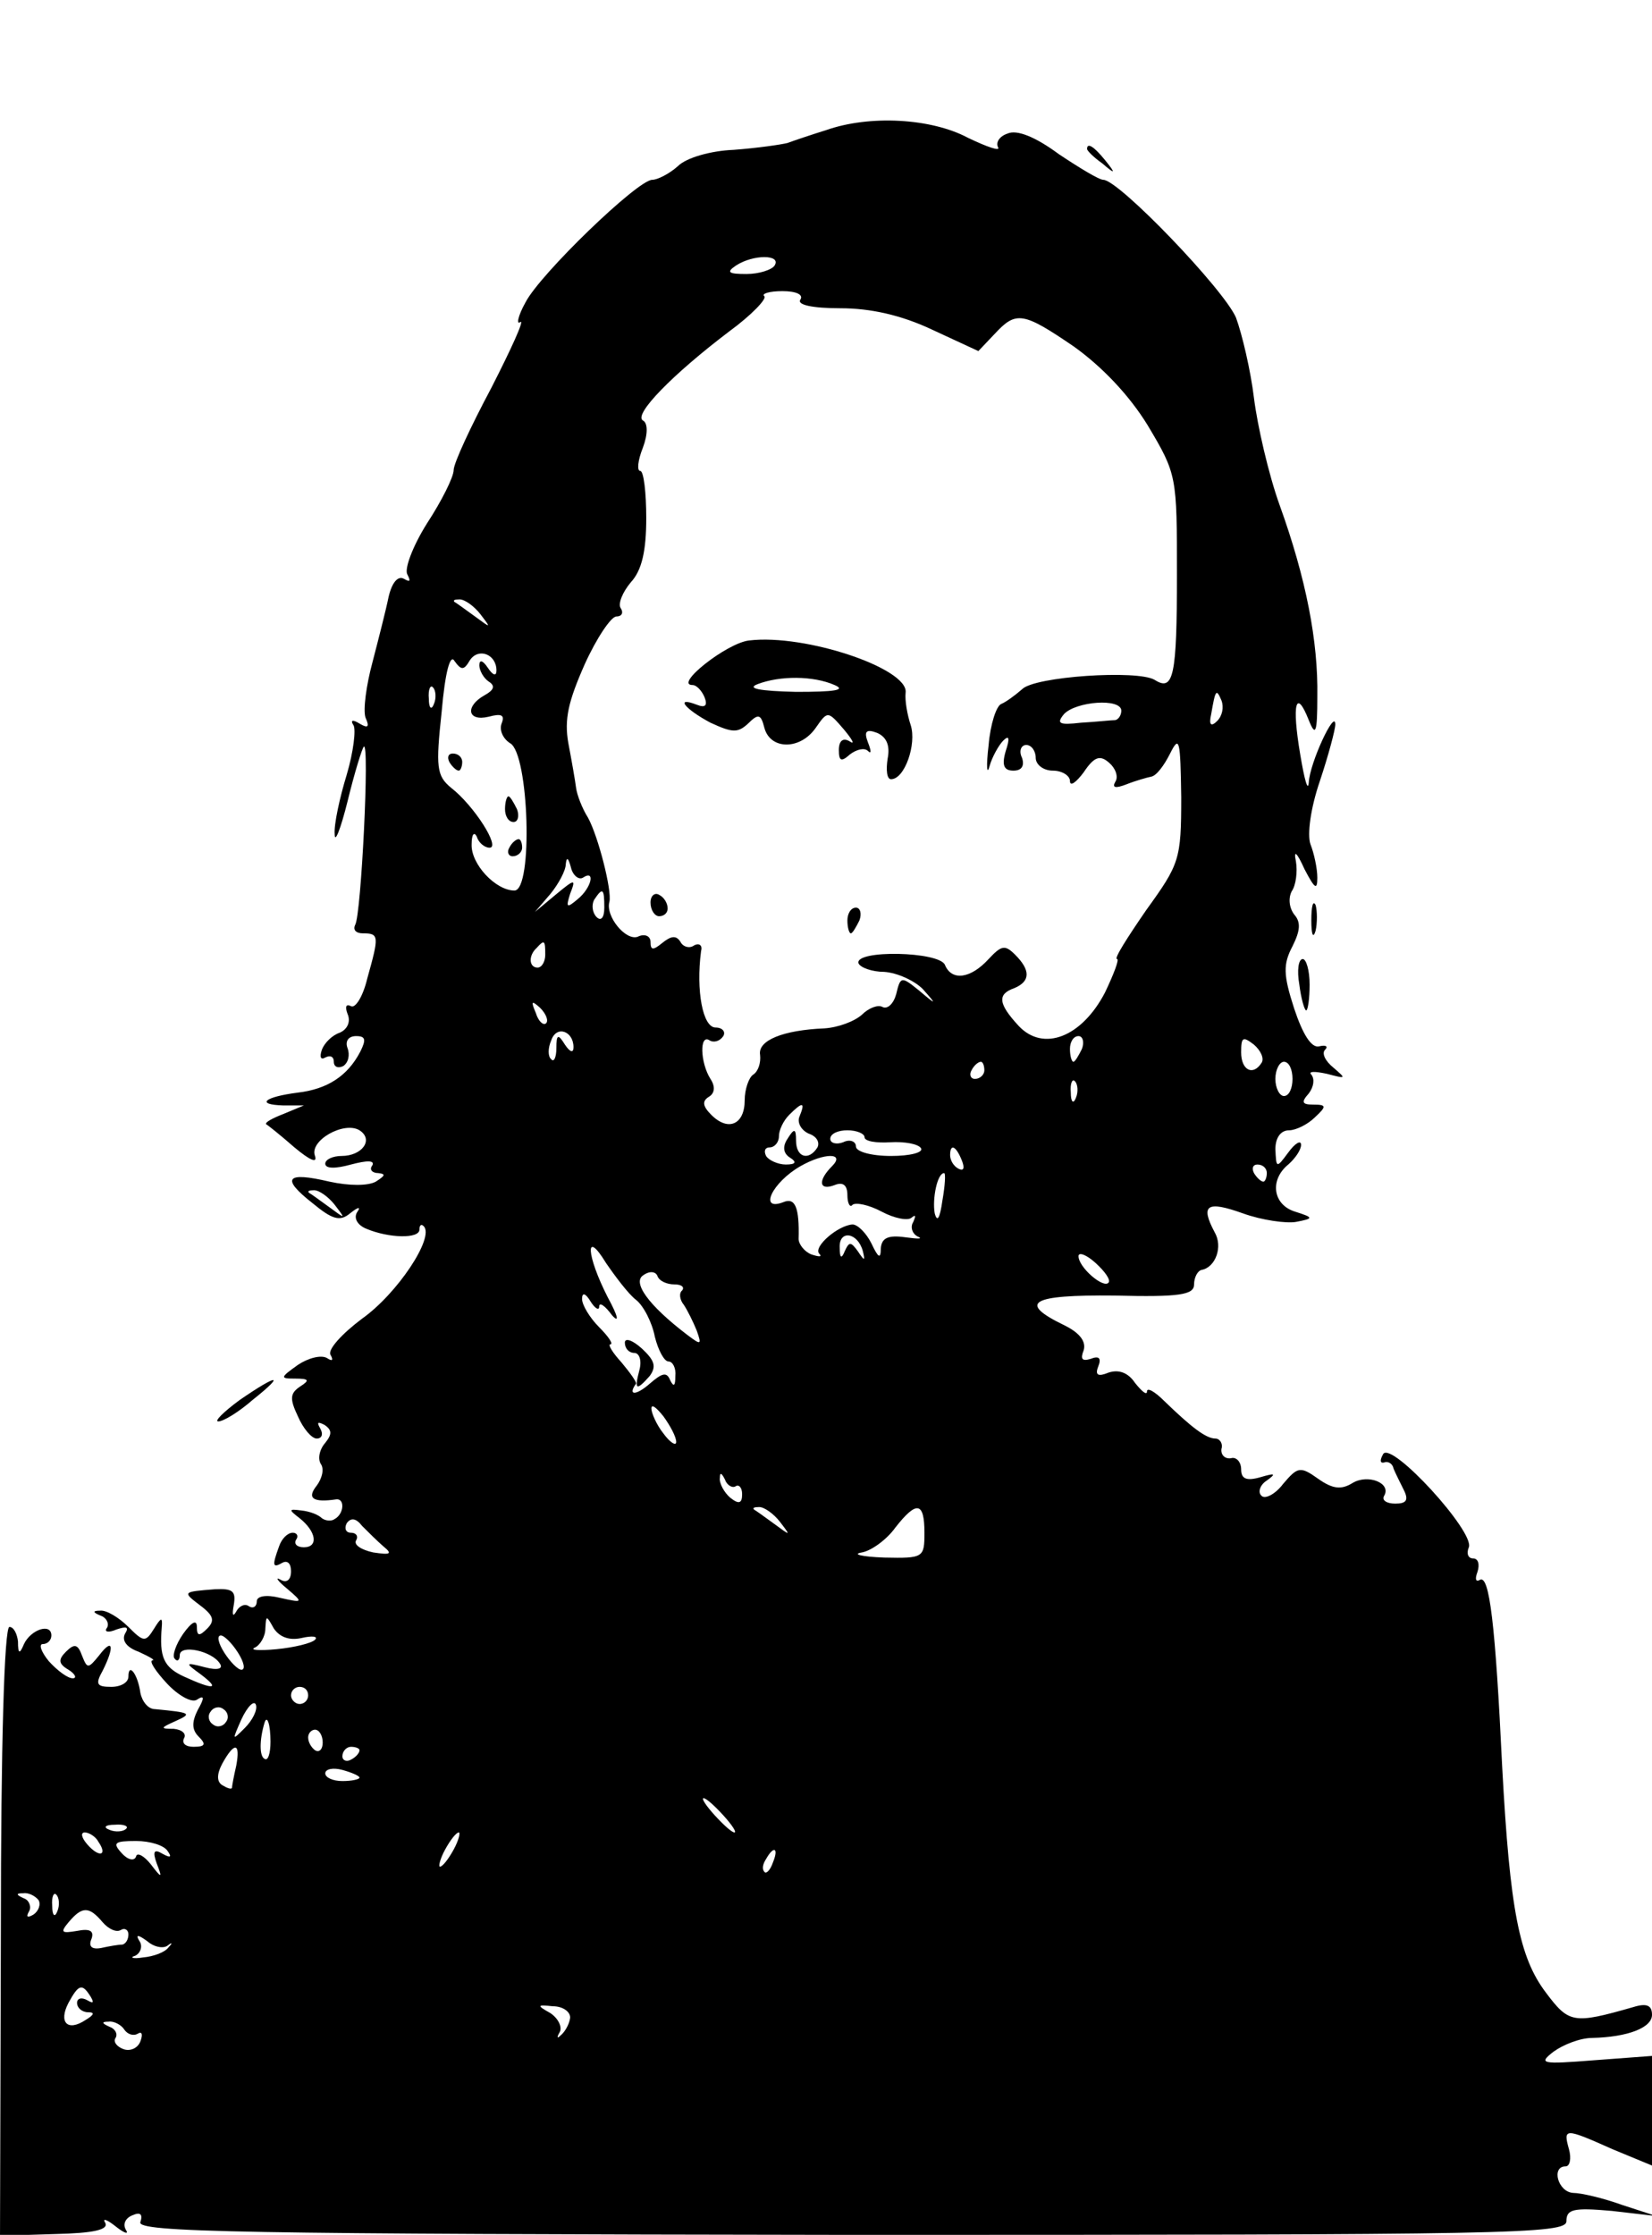 <?xml version="1.0" standalone="no"?>
<!DOCTYPE svg PUBLIC "-//W3C//DTD SVG 20010904//EN"
 "http://www.w3.org/TR/2001/REC-SVG-20010904/DTD/svg10.dtd">
<svg version="1.0" xmlns="http://www.w3.org/2000/svg"
 width="193pt" height="261pt" viewBox="0 0 193 261"
 preserveAspectRatio="xMidYMid meet">

<g transform="translate(0,261) scale(0.1,-0.1)"
fill="#000000" stroke="none">
<path d="M965 2458 c-16 -5 -37 -12 -45 -15 -8 -2 -36 -6 -63 -8 -26 -1 -55
-9 -65 -19 -10 -9 -24 -16 -30 -16 -17 0 -131 -110 -148 -143 -9 -16 -11 -27
-6 -23 5 3 -11 -32 -34 -77 -24 -45 -44 -88 -44 -96 0 -8 -14 -36 -31 -62 -17
-27 -27 -54 -23 -60 4 -8 3 -9 -4 -5 -7 4 -14 -4 -18 -21 -3 -15 -12 -50 -19
-77 -7 -26 -11 -55 -8 -64 5 -11 3 -13 -7 -7 -8 5 -11 4 -7 -2 3 -5 0 -31 -8
-58 -8 -26 -15 -58 -14 -69 0 -12 7 6 15 38 8 33 17 62 19 64 7 7 -3 -196 -10
-208 -3 -6 1 -10 9 -10 19 0 19 -3 5 -53 -5 -21 -14 -35 -19 -32 -6 3 -7 -1
-4 -9 4 -9 0 -18 -9 -22 -9 -3 -18 -12 -21 -20 -3 -9 -1 -12 4 -9 6 3 10 1 10
-5 0 -6 5 -8 11 -5 6 4 8 13 5 21 -3 8 1 14 10 14 11 0 12 -4 5 -18 -15 -29
-39 -44 -73 -48 -39 -5 -50 -14 -17 -15 l24 0 -24 -10 c-13 -5 -22 -10 -20
-12 2 -1 17 -13 33 -27 18 -15 27 -19 24 -10 -7 18 34 41 52 30 17 -11 3 -30
-21 -30 -10 0 -19 -4 -19 -9 0 -6 12 -6 30 -1 19 5 28 5 25 -1 -4 -5 0 -9 7
-9 9 -1 8 -3 -3 -10 -9 -5 -31 -5 -54 0 -51 12 -57 4 -20 -25 23 -19 32 -22
44 -12 10 8 13 8 8 1 -4 -7 1 -15 11 -19 26 -11 62 -12 62 -1 0 5 2 7 5 4 13
-13 -31 -79 -72 -108 -24 -18 -40 -36 -37 -42 4 -7 2 -8 -4 -4 -7 4 -22 0 -34
-8 -21 -15 -21 -16 -3 -16 16 0 17 -2 6 -9 -12 -8 -13 -14 -3 -35 6 -14 16
-26 22 -26 6 0 8 5 4 12 -4 7 -3 8 5 4 9 -6 9 -11 1 -21 -7 -8 -9 -19 -5 -25
4 -6 1 -17 -5 -25 -12 -15 -4 -20 23 -16 10 1 9 -17 -2 -23 -4 -3 -11 -2 -15
1 -4 4 -14 8 -24 9 -15 2 -15 1 -2 -9 20 -16 22 -34 5 -34 -8 0 -12 4 -9 9 3
4 1 8 -4 8 -6 0 -13 -7 -16 -16 -8 -22 -8 -26 4 -19 6 3 10 -1 10 -10 0 -10
-5 -14 -12 -10 -7 4 -4 -1 7 -10 20 -17 19 -17 -8 -11 -16 4 -27 2 -27 -4 0
-6 -4 -9 -9 -6 -5 4 -12 0 -15 -6 -4 -7 -5 -4 -3 7 3 17 -1 20 -22 19 -38 -3
-38 -3 -17 -19 16 -12 17 -18 8 -27 -9 -9 -12 -9 -12 2 0 9 -6 6 -16 -8 -9
-13 -13 -26 -10 -29 3 -4 6 -2 6 4 0 13 38 5 47 -10 4 -6 -3 -8 -18 -4 -23 6
-23 5 -5 -8 24 -18 16 -19 -19 -3 -24 11 -29 23 -26 58 1 12 -1 11 -9 -2 -10
-16 -12 -16 -30 2 -11 11 -26 20 -33 19 -9 0 -9 -2 1 -6 6 -2 10 -9 7 -14 -4
-5 2 -6 11 -2 12 4 15 3 10 -5 -4 -8 2 -16 16 -21 13 -6 20 -10 16 -10 -4 -1
4 -13 17 -27 13 -14 29 -23 35 -19 9 6 9 2 1 -12 -7 -14 -7 -23 1 -31 9 -9 8
-12 -6 -12 -9 0 -14 4 -11 10 3 5 -2 10 -12 11 -16 0 -16 1 2 9 20 9 18 10
-24 14 -8 0 -15 9 -17 19 -3 22 -14 36 -14 19 0 -7 -9 -12 -20 -12 -17 0 -19
3 -10 19 14 28 12 39 -4 18 -13 -16 -14 -16 -20 -1 -5 14 -9 15 -19 5 -9 -9
-9 -14 3 -21 8 -5 10 -10 5 -10 -6 0 -18 9 -28 20 -9 11 -12 20 -7 20 6 0 10
5 10 10 0 15 -24 7 -32 -10 -5 -12 -7 -12 -7 3 -1 9 -5 17 -10 17 -6 0 -10
-138 -10 -355 l-1 -356 65 2 c44 1 62 5 58 13 -4 6 2 4 12 -4 10 -8 16 -10 12
-4 -4 7 0 14 8 17 9 4 12 1 9 -8 -5 -12 116 -14 830 -15 772 0 836 1 836 16 0
14 8 16 53 12 l52 -6 -40 13 c-22 8 -48 14 -57 14 -18 1 -26 31 -9 31 5 0 7 9
4 20 -7 25 -5 25 51 0 l46 -19 0 64 0 64 -67 -5 c-63 -5 -66 -4 -48 10 11 8
31 16 45 16 42 1 70 12 70 27 0 11 -6 14 -22 9 -70 -20 -75 -19 -102 17 -31
41 -42 96 -51 263 -8 168 -15 225 -26 219 -5 -3 -6 1 -3 9 3 9 1 16 -5 16 -6
0 -8 6 -5 13 7 18 -90 124 -100 109 -4 -7 -4 -11 1 -10 4 2 10 -1 11 -7 2 -5
8 -17 12 -25 6 -12 3 -16 -10 -16 -10 0 -16 4 -13 9 9 15 -19 26 -37 15 -13
-8 -23 -7 -40 5 -21 15 -24 14 -41 -6 -9 -12 -21 -18 -25 -14 -5 4 -2 13 6 18
11 8 10 9 -7 4 -17 -5 -23 -2 -23 9 0 9 -6 15 -12 13 -7 -1 -12 4 -11 11 2 6
-2 12 -7 12 -11 0 -28 13 -60 44 -11 11 -20 16 -20 11 0 -5 -6 0 -14 10 -8 12
-19 16 -31 12 -12 -5 -16 -3 -12 7 4 10 1 13 -9 9 -10 -3 -12 0 -8 10 3 10 -4
20 -22 29 -56 27 -40 36 58 35 77 -2 93 1 93 13 0 8 4 16 9 17 16 3 25 27 15
44 -17 32 -9 37 33 22 22 -8 51 -12 62 -10 21 4 21 5 -1 12 -26 8 -30 37 -8
55 8 7 15 17 15 23 0 6 -7 2 -15 -9 -14 -19 -14 -18 -15 4 0 13 6 22 16 22 8
0 22 7 30 15 14 13 14 15 -2 15 -13 0 -14 3 -5 13 6 8 7 17 3 22 -4 4 4 4 18
1 23 -6 23 -6 8 7 -10 8 -14 17 -10 21 4 4 1 6 -7 4 -9 -2 -19 14 -29 44 -13
40 -13 52 -2 73 9 18 10 28 2 37 -6 8 -7 19 -3 27 5 7 7 23 5 35 -3 14 1 11
10 -9 12 -23 15 -25 15 -10 0 11 -4 29 -8 39 -4 11 0 42 11 74 10 30 18 60 18
66 0 19 -30 -45 -31 -68 -1 -11 -5 3 -10 33 -10 59 -5 78 10 40 8 -20 10 -15
10 28 1 64 -13 137 -44 223 -13 36 -26 93 -30 125 -4 33 -14 75 -21 94 -14 33
-137 161 -155 161 -5 0 -28 14 -52 30 -27 20 -49 29 -60 24 -9 -3 -14 -10 -11
-16 3 -5 -12 0 -35 11 -43 23 -115 27 -166 9z m-60 -158 c-3 -5 -18 -10 -33
-10 -21 0 -24 2 -12 10 20 13 53 13 45 0z m30 -40 c-4 -6 14 -10 47 -10 35 0
71 -8 107 -25 l54 -25 19 20 c25 27 33 26 93 -15 32 -23 64 -56 86 -92 34 -57
34 -59 34 -174 0 -119 -4 -137 -26 -123 -20 12 -141 4 -155 -11 -8 -7 -19 -15
-24 -17 -6 -2 -13 -24 -15 -48 -3 -25 -2 -36 1 -25 3 11 11 25 16 30 7 7 8 3
3 -12 -5 -17 -2 -23 9 -23 10 0 13 6 10 15 -4 8 -1 15 5 15 6 0 11 -7 11 -15
0 -8 9 -15 20 -15 11 0 20 -6 20 -12 0 -7 7 -2 16 10 12 18 19 21 30 11 7 -6
11 -16 7 -22 -4 -7 0 -8 13 -3 10 4 24 8 29 9 6 1 15 13 22 27 11 22 12 16 13
-51 0 -73 -2 -78 -41 -132 -22 -32 -38 -57 -34 -57 3 0 -4 -18 -14 -39 -27
-52 -72 -70 -101 -39 -24 26 -25 37 -5 44 19 8 19 21 1 39 -12 12 -16 11 -31
-5 -21 -23 -43 -26 -51 -7 -6 16 -106 18 -101 2 2 -5 16 -10 30 -10 15 -1 35
-10 45 -20 17 -19 16 -19 -4 -2 -21 17 -22 17 -27 -4 -3 -11 -10 -18 -16 -15
-5 3 -16 -1 -24 -9 -9 -8 -28 -15 -44 -16 -48 -2 -78 -14 -75 -31 1 -9 -2 -19
-8 -23 -5 -3 -10 -17 -10 -30 0 -28 -19 -37 -39 -17 -10 10 -11 16 -3 21 7 4
8 12 2 21 -12 19 -13 53 -1 45 5 -3 12 -1 16 5 3 5 -1 10 -9 10 -15 0 -23 43
-17 89 2 7 -2 10 -8 7 -5 -4 -13 -2 -16 4 -5 8 -11 7 -21 -1 -11 -9 -14 -9
-14 1 0 7 -7 10 -15 6 -14 -5 -38 24 -33 41 3 13 -13 76 -25 98 -7 11 -13 27
-14 35 -1 8 -5 31 -9 52 -5 28 0 49 19 92 14 31 31 56 37 56 6 0 9 4 5 10 -3
5 2 18 12 30 13 14 18 37 18 75 0 30 -3 55 -7 55 -4 0 -3 12 3 27 6 16 6 29 0
32 -11 7 35 54 101 104 26 19 44 38 41 41 -4 3 6 6 21 6 16 0 25 -4 21 -10z
m-374 -367 c13 -17 13 -17 -6 -3 -11 8 -22 16 -24 17 -2 2 0 3 6 3 6 0 17 -8
24 -17z m-12 -54 c10 15 31 7 31 -12 0 -7 -4 -6 -10 3 -6 9 -10 10 -10 3 0 -6
5 -15 11 -19 8 -5 6 -10 -5 -16 -23 -13 -20 -31 5 -25 15 4 19 2 15 -8 -3 -8
2 -18 10 -23 22 -12 27 -172 5 -172 -22 0 -51 31 -50 54 0 12 3 15 6 9 2 -7 9
-13 15 -13 13 0 -18 49 -45 70 -17 14 -18 24 -11 89 4 46 10 68 15 59 8 -11
11 -11 18 1z m-42 -51 c-3 -8 -6 -5 -6 6 -1 11 2 17 5 13 3 -3 4 -12 1 -19z
m915 -20 c-7 -7 -10 -5 -7 8 5 29 6 30 12 16 3 -8 1 -18 -5 -24z m-112 12 c0
-5 -3 -10 -7 -11 -5 0 -22 -2 -40 -3 -26 -3 -29 -1 -20 10 14 15 67 19 67 4z
m-629 -195 c15 10 10 -12 -6 -25 -13 -11 -14 -10 -9 6 7 18 6 18 -17 -1 l-24
-20 18 21 c9 11 18 27 18 35 1 9 3 7 6 -4 2 -9 9 -15 14 -12z m25 -35 c0 -12
-4 -16 -9 -11 -5 5 -6 14 -3 20 10 15 12 14 12 -9z m-69 -55 c0 -8 -4 -15 -9
-15 -10 0 -11 14 -1 23 9 10 10 9 10 -8z m1 -80 c-3 -3 -9 2 -12 12 -6 14 -5
15 5 6 7 -7 10 -15 7 -18z m32 -28 c0 -7 -4 -6 -10 3 -8 13 -10 12 -10 -4 0
-11 -3 -17 -6 -13 -4 3 -4 13 0 22 6 18 26 11 26 -8z m594 -2 c-4 -8 -8 -15
-10 -15 -2 0 -4 7 -4 15 0 8 4 15 10 15 5 0 7 -7 4 -15z m210 -16 c-10 -16
-24 -9 -24 12 0 18 2 19 15 9 8 -7 12 -16 9 -21z m-324 -9 c0 -5 -5 -10 -11
-10 -5 0 -7 5 -4 10 3 6 8 10 11 10 2 0 4 -4 4 -10z m360 -10 c0 -11 -4 -20
-10 -20 -5 0 -10 9 -10 20 0 11 5 20 10 20 6 0 10 -9 10 -20z m-253 -22 c-3
-8 -6 -5 -6 6 -1 11 2 17 5 13 3 -3 4 -12 1 -19z m-323 -22 c-3 -7 2 -16 11
-20 9 -3 13 -10 10 -16 -10 -16 -25 -12 -25 8 0 14 -2 15 -10 2 -6 -9 -5 -17
3 -22 8 -5 7 -8 -5 -8 -9 0 -20 5 -23 10 -3 6 -1 10 4 10 6 0 11 6 11 13 0 7
5 18 12 25 16 16 19 15 12 -2z m76 -24 c0 -5 14 -7 30 -6 17 1 33 -2 36 -7 3
-5 -13 -9 -35 -9 -23 0 -41 5 -41 11 0 6 -7 9 -15 5 -8 -3 -15 -1 -15 4 0 6 9
10 20 10 11 0 20 -4 20 -8z m114 -28 c3 -8 2 -12 -4 -9 -6 3 -10 10 -10 16 0
14 7 11 14 -7z m-152 -6 c-17 -17 -15 -29 3 -22 10 4 15 0 15 -12 0 -9 3 -15
6 -11 4 3 19 0 34 -8 15 -8 31 -11 35 -7 5 4 5 2 2 -5 -4 -6 -1 -14 5 -17 7
-3 1 -3 -14 -1 -21 3 -28 -1 -29 -13 0 -13 -3 -11 -11 6 -6 12 -16 22 -22 22
-17 -1 -46 -26 -39 -34 4 -4 0 -4 -9 -1 -8 3 -15 12 -15 18 1 37 -4 49 -18 43
-29 -11 -13 23 20 42 28 16 53 16 37 0z m508 -8 c0 -5 -2 -10 -4 -10 -3 0 -8
5 -11 10 -3 6 -1 10 4 10 6 0 11 -4 11 -10z m-379 -32 c-3 -21 -6 -26 -9 -15
-3 17 3 47 11 47 2 0 1 -15 -2 -32z m-710 -5 c13 -17 13 -17 -6 -3 -11 8 -22
16 -24 17 -2 2 0 3 6 3 6 0 17 -8 24 -17z m617 -54 c3 -12 2 -12 -6 0 -8 11
-10 11 -15 0 -4 -10 -6 -8 -6 4 -1 21 21 18 27 -4z m-265 -57 c9 -7 19 -27 22
-43 4 -16 11 -29 16 -29 5 0 9 -8 8 -17 0 -12 -2 -13 -6 -5 -4 10 -9 9 -24 -4
-16 -14 -26 -14 -16 0 1 2 -7 13 -17 25 -11 12 -16 21 -13 21 4 0 -2 9 -13 20
-11 11 -20 26 -20 33 0 8 4 7 10 -3 5 -8 10 -11 10 -6 0 6 7 1 15 -10 9 -10 7
-1 -5 21 -25 49 -27 81 -2 40 11 -16 26 -36 35 -43z m552 20 c-6 -7 -35 18
-35 31 0 5 9 2 20 -8 11 -10 18 -20 15 -23z m-507 -2 c8 0 12 -3 9 -7 -4 -3
-3 -11 2 -17 4 -6 11 -20 15 -30 6 -17 5 -17 -11 -5 -46 35 -65 62 -51 70 7 5
14 4 16 -1 2 -6 11 -10 20 -10z m2 -184 c0 -5 -7 -1 -15 10 -8 10 -14 24 -14
29 0 6 6 1 14 -9 8 -11 15 -24 15 -30z m69 -52 c4 3 8 -1 8 -9 0 -11 -4 -12
-14 -4 -7 6 -13 17 -12 23 0 7 2 6 6 -2 2 -6 8 -10 12 -8z m52 -41 c13 -17 13
-17 -6 -3 -11 8 -22 16 -24 17 -2 2 0 3 6 3 6 0 17 -8 24 -17z m169 -13 c0
-29 -1 -30 -47 -29 -27 1 -38 4 -26 6 11 2 29 15 39 29 25 32 34 30 34 -6z
m-632 -16 c11 -9 8 -10 -12 -7 -14 3 -23 9 -20 14 3 5 0 9 -6 9 -6 0 -8 5 -5
11 5 7 11 6 18 -3 7 -7 18 -18 25 -24z m-96 -107 c13 3 20 2 16 -2 -4 -4 -24
-9 -45 -11 -21 -2 -32 -1 -25 2 6 3 12 13 12 22 1 16 1 16 10 0 7 -10 18 -14
32 -11z m-74 -17 c7 -11 9 -20 4 -20 -4 0 -13 9 -20 20 -7 11 -9 20 -4 20 4 0
13 -9 20 -20z m82 -50 c0 -5 -4 -10 -10 -10 -5 0 -10 5 -10 10 0 6 5 10 10 10
6 0 10 -4 10 -10z m-74 -38 c-15 -15 -15 -15 -4 10 7 15 15 23 17 17 2 -6 -4
-18 -13 -27z m-22 7 c-3 -5 -10 -7 -15 -3 -5 3 -7 10 -3 15 3 5 10 7 15 3 5
-3 7 -10 3 -15z m52 -23 c0 -14 -3 -23 -7 -20 -6 3 -6 22 0 42 3 10 7 -2 7
-22z m61 -1 c0 -8 -4 -12 -9 -9 -4 3 -8 9 -8 15 0 5 4 9 8 9 5 0 9 -7 9 -15z
m-101 -27 c-3 -13 -5 -24 -5 -26 -1 -2 -6 0 -11 3 -7 4 -7 13 0 26 14 25 21
24 16 -3z m144 18 c0 -3 -4 -8 -10 -11 -5 -3 -10 -1 -10 4 0 6 5 11 10 11 6 0
10 -2 10 -4z m0 -32 c0 -2 -9 -4 -20 -4 -11 0 -20 4 -20 9 0 5 9 7 20 4 11 -3
20 -7 20 -9z m425 -44 c10 -11 16 -20 13 -20 -3 0 -13 9 -23 20 -10 11 -16 20
-13 20 3 0 13 -9 23 -20z m-698 -16 c-3 -3 -12 -4 -19 -1 -8 3 -5 6 6 6 11 1
17 -2 13 -5z m-32 -15 c11 -16 1 -19 -13 -3 -7 8 -8 14 -3 14 5 0 13 -5 16
-11z m415 -9 c-6 -11 -13 -20 -16 -20 -2 0 0 9 6 20 6 11 13 20 16 20 2 0 0
-9 -6 -20z m-334 -2 c5 -7 3 -8 -6 -3 -10 6 -12 3 -7 -11 7 -18 6 -18 -7 -1
-8 10 -16 14 -17 9 -2 -6 -10 -4 -17 4 -11 12 -8 14 17 14 16 0 33 -5 37 -12z
m707 -13 c-3 -9 -8 -14 -10 -11 -3 3 -2 9 2 15 9 16 15 13 8 -4z m-858 -44 c3
-5 0 -13 -6 -17 -7 -4 -9 -3 -5 4 3 5 0 13 -6 15 -9 4 -10 6 -1 6 6 1 14 -3
18 -8z m22 -13 c-3 -8 -6 -5 -6 6 -1 11 2 17 5 13 3 -3 4 -12 1 -19z m53 -13
c7 -8 16 -12 21 -9 5 3 9 0 9 -5 0 -6 -3 -11 -7 -12 -5 0 -16 -2 -25 -4 -11
-2 -15 2 -11 11 3 9 -2 12 -17 9 -18 -3 -20 -2 -10 10 16 19 24 19 40 0z m76
-27 c5 4 6 3 1 -2 -4 -6 -18 -11 -30 -12 -12 -2 -16 0 -9 2 6 3 9 11 5 17 -5
8 -2 8 9 0 8 -7 19 -9 24 -5z m-90 -60 c4 -7 3 -8 -4 -4 -7 4 -12 2 -12 -3 0
-6 6 -11 13 -11 8 0 7 -3 -3 -9 -21 -14 -32 -3 -20 20 12 22 16 23 26 7z m560
-25 c-1 -7 -6 -16 -11 -20 -4 -4 -5 -3 -1 4 3 6 -2 16 -11 22 -16 9 -16 10 3
8 12 0 21 -7 20 -14z m-521 -13 c4 -6 11 -8 16 -5 5 3 6 -1 3 -9 -3 -8 -12
-12 -20 -9 -8 3 -12 9 -9 13 3 5 -1 11 -7 13 -9 4 -10 6 -1 6 6 1 15 -4 18 -9z"/>
<path d="M875 1862 c-26 -3 -88 -52 -66 -52 5 0 11 -7 14 -14 4 -10 1 -13 -9
-9 -26 10 -14 -5 16 -21 26 -12 32 -12 44 -1 12 12 15 11 19 -5 7 -26 42 -26
60 0 14 20 14 20 33 -2 10 -12 13 -18 7 -14 -8 5 -13 1 -13 -10 0 -13 3 -14
13 -5 8 6 17 8 21 4 4 -4 4 0 0 10 -5 13 -2 16 11 11 11 -5 15 -15 12 -30 -2
-13 -1 -24 4 -24 16 0 30 41 23 63 -4 12 -7 29 -6 38 4 28 -117 69 -183 61z
m100 -52 c14 -6 0 -8 -45 -8 -43 1 -58 4 -45 9 26 10 65 10 90 -1z"/>
<path d="M760 1556 c0 -9 5 -16 10 -16 6 0 10 4 10 9 0 6 -4 13 -10 16 -5 3
-10 -1 -10 -9z"/>
<path d="M990 1535 c0 -8 2 -15 4 -15 2 0 6 7 10 15 3 8 1 15 -4 15 -6 0 -10
-7 -10 -15z"/>
<path d="M525 1720 c3 -5 8 -10 11 -10 2 0 4 5 4 10 0 6 -5 10 -11 10 -5 0 -7
-4 -4 -10z"/>
<path d="M590 1665 c0 -8 4 -15 10 -15 5 0 7 7 4 15 -4 8 -8 15 -10 15 -2 0
-4 -7 -4 -15z"/>
<path d="M595 1620 c-3 -5 -1 -10 4 -10 6 0 11 5 11 10 0 6 -2 10 -4 10 -3 0
-8 -4 -11 -10z"/>
<path d="M730 1042 c0 -7 5 -12 11 -12 6 0 9 -9 6 -20 -6 -23 -4 -25 12 -7 8
11 6 18 -9 32 -11 10 -20 13 -20 7z"/>
<path d="M1270 2436 c0 -2 8 -10 18 -17 15 -13 16 -12 3 4 -13 16 -21 21 -21
13z"/>
<path d="M1532 1535 c0 -16 2 -22 5 -12 2 9 2 23 0 30 -3 6 -5 -1 -5 -18z"/>
<path d="M1518 1460 c2 -16 6 -30 8 -30 2 0 4 14 4 30 0 17 -4 30 -8 30 -5 0
-7 -13 -4 -30z"/>
<path d="M280 975 c-19 -14 -30 -25 -25 -25 6 0 24 11 40 25 39 31 30 31 -15
0z"/>
</g>
</svg>
